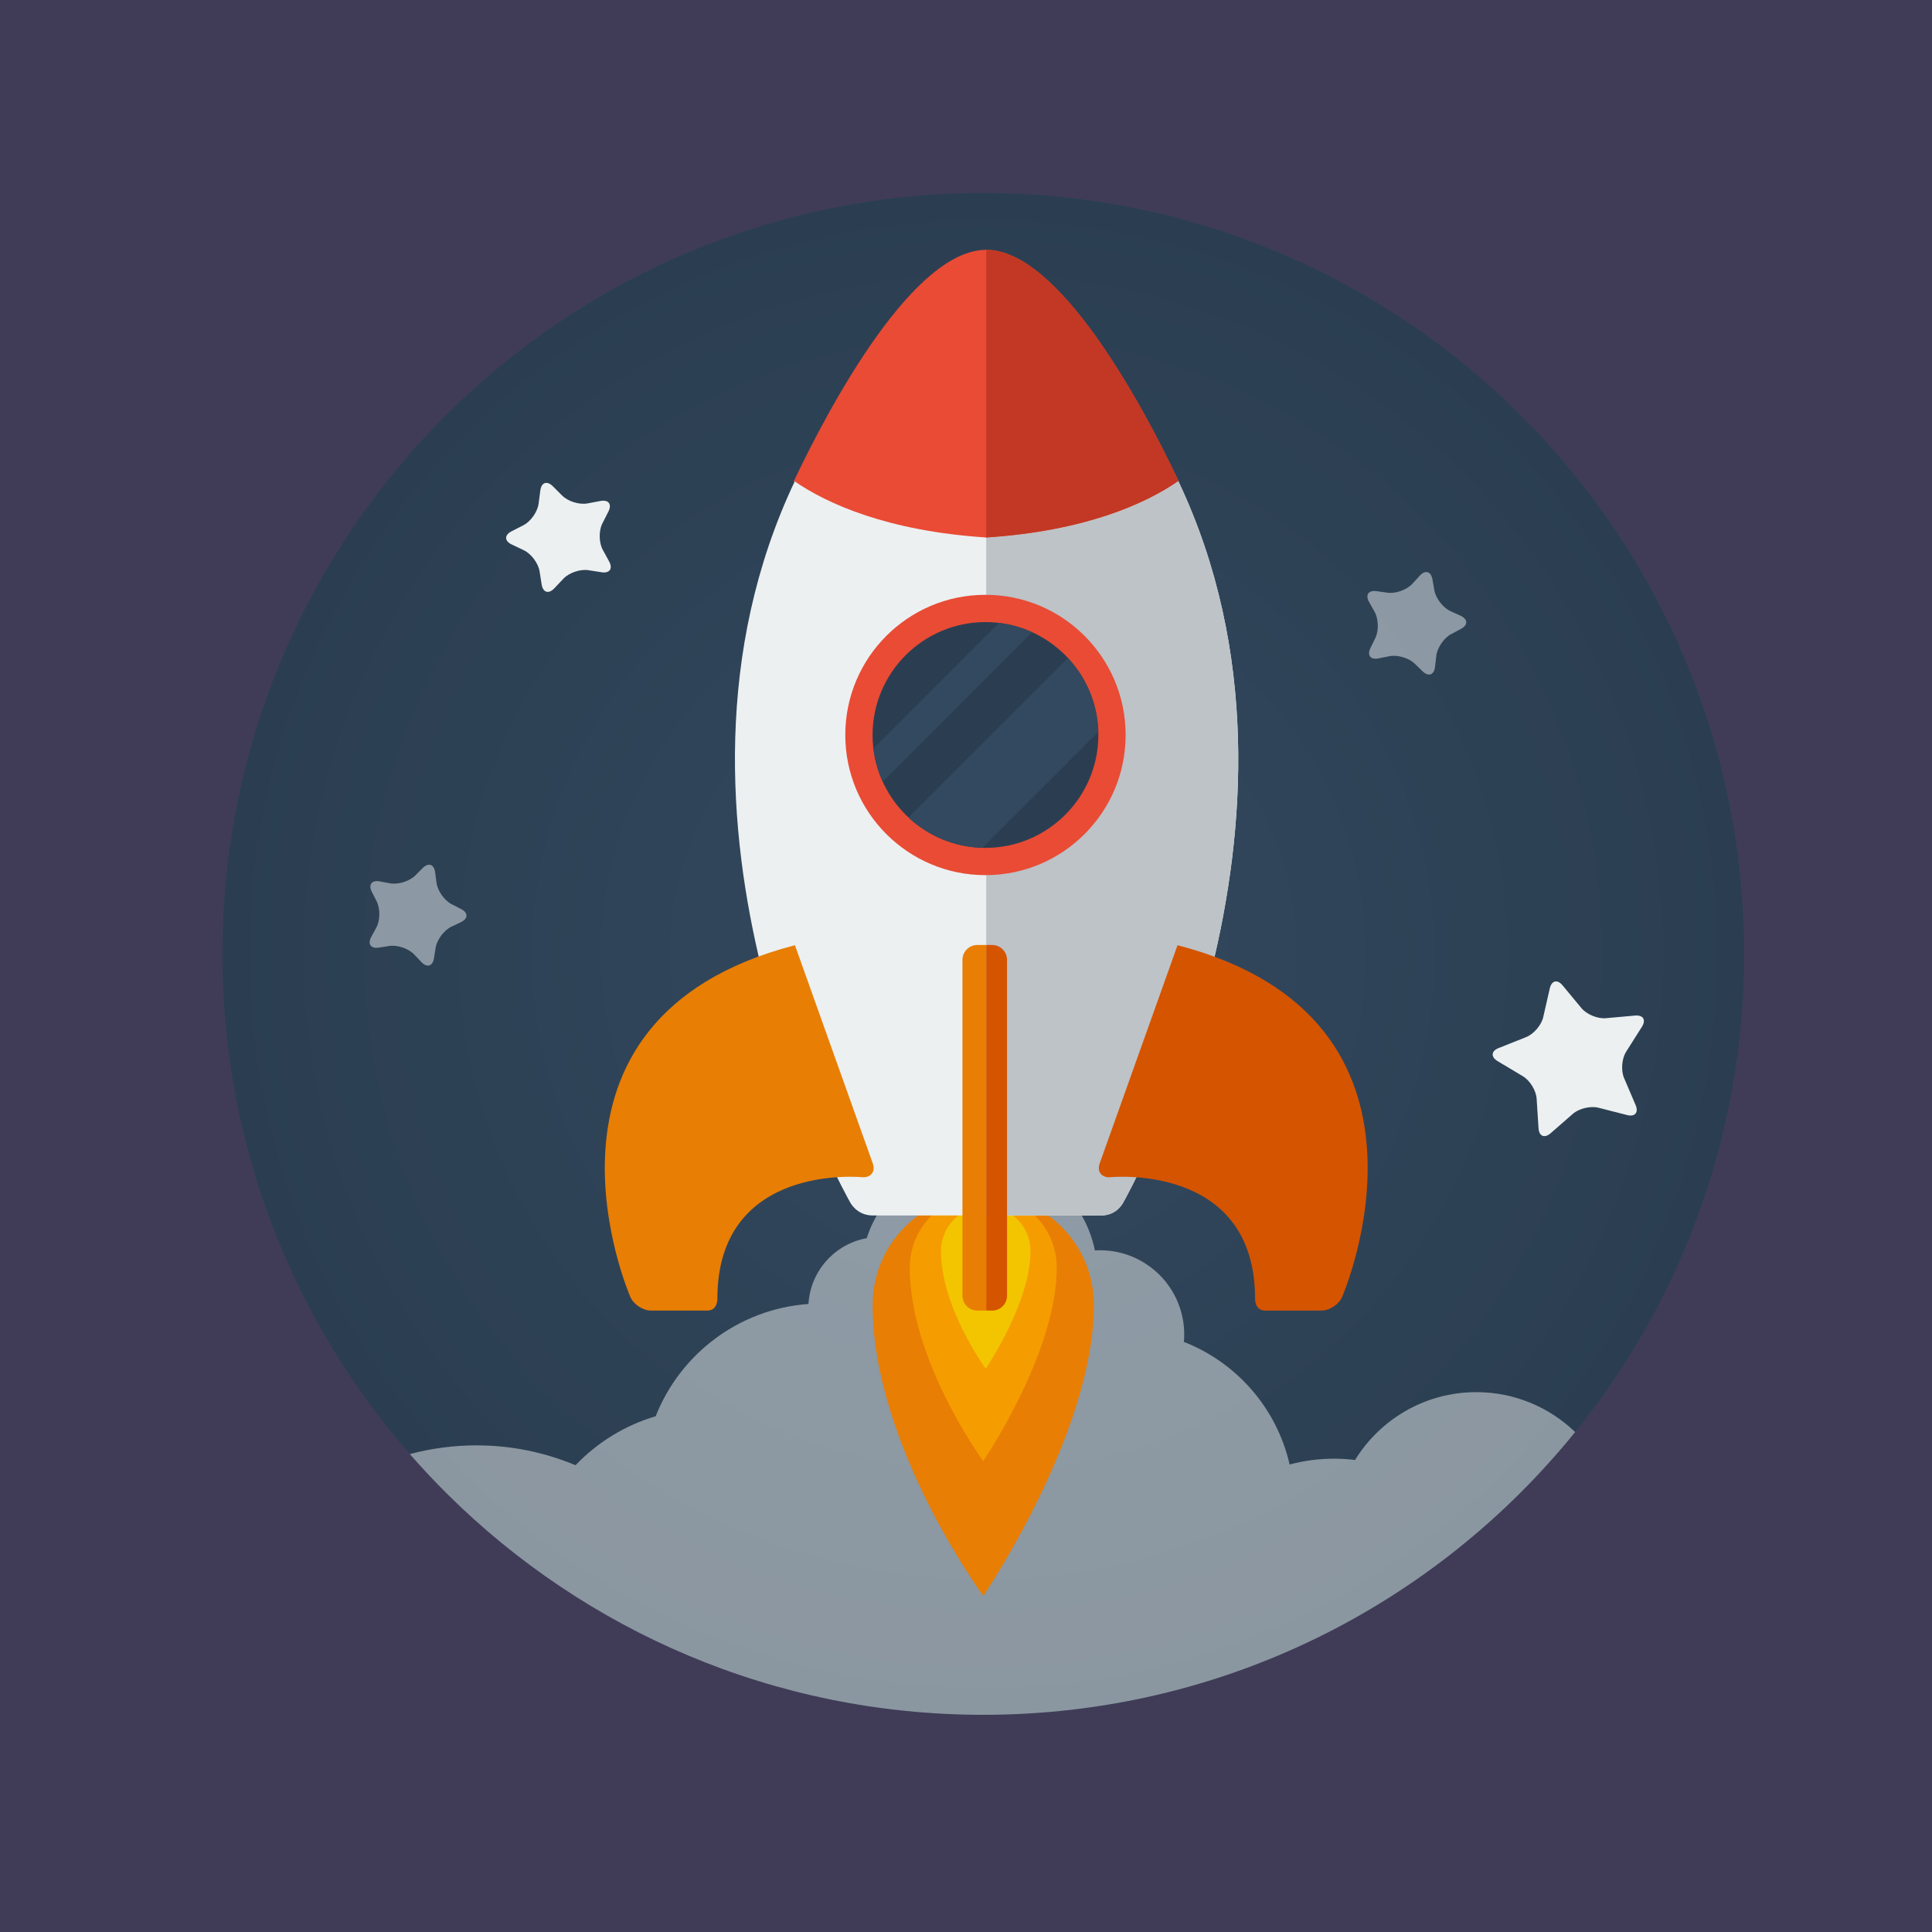 <?xml version="1.0" encoding="UTF-8" standalone="no"?>
<svg
   xmlns:dc="http://purl.org/dc/elements/1.1/"
   xmlns:cc="http://creativecommons.org/ns#"
   xmlns:rdf="http://www.w3.org/1999/02/22-rdf-syntax-ns#"
   xmlns:svg="http://www.w3.org/2000/svg"
   xmlns="http://www.w3.org/2000/svg"
   xmlns:sodipodi="http://sodipodi.sourceforge.net/DTD/sodipodi-0.dtd"
   xmlns:inkscape="http://www.inkscape.org/namespaces/inkscape"
   version="1.1"
   id="Layer_1"
   x="0px"
   y="0px"
   viewBox="0 0 650 650"
   xml:space="preserve"
   sodipodi:docname="open-space.svg"
   width="650"
   height="650"
   inkscape:version="0.92.2 5c3e80d, 2017-08-06"><rect x="0" y="0" width="650" height="650" fill="#333333" stroke="none"/><defs
     id="defs62" /><sodipodi:namedview
     pagecolor="#ffffff"
     bordercolor="#666666"
     borderopacity="1"
     objecttolerance="10"
     gridtolerance="10"
     guidetolerance="10"
     inkscape:pageopacity="0"
     inkscape:pageshadow="2"
     inkscape:window-width="1440"
     inkscape:window-height="855"
     id="namedview60"
     showgrid="true"
     showguides="true"
     inkscape:snap-perpendicular="true"
     inkscape:snap-tangential="true"
     inkscape:zoom="0.4609375"
     inkscape:cx="313.75312"
     inkscape:cy="235.20505"
     inkscape:window-x="0"
     inkscape:window-y="1"
     inkscape:window-maximized="1"
     inkscape:current-layer="Layer_1"><inkscape:grid
       type="xygrid"
       id="grid120" /></sodipodi:namedview><radialGradient
     id="SVGID_1_"
     cx="256"
     cy="258"
     r="256"
     gradientTransform="matrix(1,0,0,-1,0,652)"
     gradientUnits="userSpaceOnUse"><stop
       offset="0.005"
       style="stop-color:#33495F"
       id="stop2" /><stop
       offset="1"
       style="stop-color:#2B3E51"
       id="stop4" /></radialGradient><rect
     id="rect3811"
     width="660"
     height="660"
     x="0"
     y="-10"
     style="fill:#403c58;fill-opacity:0.986" /><g
     id="g118"
     transform="translate(74.807,-73.068)"><path
       inkscape:connector-curvature="0"
       id="path7"
       d="M 512,394 C 512,535.385 397.385,650 256,650 185.705,650 122.027,621.667 75.763,575.797 28.977,529.41 0,465.09 0,394 0,252.615 114.615,138 256,138 c 141.385,0 256,114.615 256,256 z"
       style="fill:url(#SVGID_1_)" /><path
       inkscape:connector-curvature="0"
       id="path9"
       d="m 381.078,564.269 c -2.325,-0.286 -4.688,-0.451 -7.09,-0.451 -5.161,0 -10.157,0.69 -14.915,1.967 -4.302,-18.914 -17.811,-34.315 -35.573,-41.251 0.071,-0.82 0.115,-1.648 0.115,-2.488 0,-15.652 -12.69,-28.344 -28.345,-28.344 -0.575,0 -1.144,0.022 -1.708,0.056 C 289.874,475.637 273.85,462 254.64,462 c -17.72,0 -32.726,11.607 -37.84,27.632 -10.73,1.948 -18.95,11.02 -19.612,22.145 -23.444,1.68 -43.144,16.837 -51.402,37.775 -10.41,3.072 -19.661,8.831 -26.963,16.475 -10.261,-4.302 -21.527,-6.685 -33.352,-6.685 -7.745,0 -15.248,1.029 -22.387,2.945 4.064,4.654 8.294,9.161 12.68,13.51 C 122.027,621.667 185.705,650 256,650 c 80.438,0 152.197,-37.11 199.129,-95.131 -8.613,-8.308 -20.316,-13.43 -33.229,-13.43 -17.264,0 -32.389,9.134 -40.822,22.83 z"
       style="opacity:0.5;fill:#ecf0f1;enable-background:new" /><path
       inkscape:connector-curvature="0"
       id="path11"
       d="M 293.221,512.112 C 293.221,555.333 256,610 256,610 c 0,0 -37.221,-50.667 -37.221,-97.888 0,-20.557 16.664,-37.221 37.221,-37.221 20.557,0 37.221,16.665 37.221,37.221 z"
       style="fill:#e87e04" /><path
       inkscape:connector-curvature="0"
       id="path13"
       d="m 280.721,499.611 c 0,28.705 -24.721,65.014 -24.721,65.014 0,0 -24.72,-33.65 -24.72,-65.014 0,-13.653 11.067,-24.72 24.72,-24.72 13.653,10e-4 24.721,11.067 24.721,24.72 z"
       style="fill:#f59d00" /><path
       inkscape:connector-curvature="0"
       id="path15"
       d="m 271.887,493.945 c 0,17.48 -15.054,39.591 -15.054,39.591 0,0 -15.054,-20.492 -15.054,-39.591 0,-8.314 6.74,-15.054 15.054,-15.054 8.314,10e-4 15.054,6.74 15.054,15.054 z"
       style="fill:#f2c500" /><g
       transform="translate(0,138)"
       id="g41"
       y="0"
       x="0"><path
         inkscape:connector-curvature="0"
         id="path17"
         d="M 321.688,96.85 C 320.244,93.807 257,115.9 257,115.9 c 0,0 -63.244,-22.094 -64.687,-19.051 0.083,0.058 0.171,0.116 0.255,0.174 -54.327,114.711 18.622,242.512 18.622,242.512 0,0 2.185,4.465 7.589,4.465 5.875,0 38.221,0 38.221,0 0,0 32.8,0 38.676,0 5.404,0 7.476,-4.465 7.476,-4.465 0,0 72.887,-127.888 18.455,-242.63 0.025,-0.018 0.054,-0.037 0.081,-0.055 z"
         style="fill:#ecf0f1" /><path
         inkscape:connector-curvature="0"
         id="path19"
         d="m 321.605,96.904 c 54.434,114.742 -18.454,242.631 -18.454,242.631 0,0 -2.071,4.465 -7.475,4.465 C 289.8,344 257,344 257,344 V 115.9 c 33,-2.136 53.462,-11.23 64.605,-18.996 z"
         style="fill:#bdc3c7" /><path
         inkscape:connector-curvature="0"
         id="path21"
         d="m 257,19.118 c -24,0 -51.583,50.105 -64.687,77.731 C 203.457,104.615 224,113.764 257,115.9 290,113.763 310.543,104.615 321.688,96.849 308.583,69.224 281,19.118 257,19.118 Z"
         style="fill:#e94b35" /><path
         inkscape:connector-curvature="0"
         id="path23"
         d="M 257,19.118 V 115.9 c 33,-2.137 53.543,-11.285 64.688,-19.051 C 308.583,69.224 281,19.118 257,19.118 Z"
         style="fill:#c23824" /><path
         inkscape:connector-curvature="0"
         id="path25"
         d="m 192.639,253.07 26.213,73.479 c 0.924,2.59 -0.569,4.658 -3.318,4.597 0,0 -48.944,-5.138 -48.986,40.823 0,0 0.202,4.03 -3.423,4.03 -3.625,0 -18.856,0 -18.856,0 -2.75,0 -5.901,-2.062 -7.002,-4.582 0,0.001 -40.8,-93.36 55.372,-118.347 z"
         style="fill:#e87e04" /><path
         inkscape:connector-curvature="0"
         id="path27"
         d="m 321.361,253.07 -26.213,73.479 c -0.924,2.59 0.569,4.658 3.318,4.597 0,0 48.944,-5.138 48.986,40.823 0,0 -0.202,4.03 3.423,4.03 3.625,0 18.856,0 18.856,0 2.75,0 5.901,-2.062 7.002,-4.582 0,0.001 40.8,-93.36 -55.372,-118.347 z"
         style="fill:#d55400" /><circle
         id="circle29"
         r="47.157"
         cy="182.344"
         cx="256.74"
         style="fill:#e94b35" /><path
         inkscape:connector-curvature="0"
         id="path31"
         d="m 256.741,220.327 c -20.944,0 -37.983,-17.04 -37.983,-37.983 0,-20.944 17.039,-37.983 37.983,-37.983 20.944,0 37.982,17.039 37.982,37.983 10e-4,20.943 -17.038,37.983 -37.982,37.983 z"
         style="fill:#2b3e51" /><path
         inkscape:connector-curvature="0"
         id="path33"
         d="m 255.687,220.301 39.01,-39.01 c -0.263,-9.582 -4.085,-18.285 -10.197,-24.835 l -53.646,53.646 c 6.549,6.113 15.252,9.936 24.833,10.199 z"
         style="fill:#33495f" /><path
         inkscape:connector-curvature="0"
         id="path35"
         d="m 222.164,198.033 50.268,-50.267 c -3.47,-1.581 -7.217,-2.653 -11.147,-3.125 l -42.245,42.245 c 0.47,3.931 1.543,7.676 3.124,11.147 z"
         style="fill:#33495f" /><path
         inkscape:connector-curvature="0"
         id="path37"
         d="m 254,253 c -2.761,0 -5,2.238 -5,5 v 113 c 0,2.762 2.239,5 5,5 h 3 V 253 Z"
         style="fill:#e87e04" /><path
         inkscape:connector-curvature="0"
         id="path39"
         d="m 259,253 h -2 v 123 h 2 c 2.761,0 5,-2.238 5,-5 V 258 c 0,-2.762 -2.239,-5 -5,-5 z"
         style="fill:#d55400" /></g><g
       transform="translate(0,138)"
       id="g45"
       style="opacity:0.5"><path
         inkscape:connector-curvature="0"
         id="path43"
         d="m 67.396,227.119 c 1.946,-1.943 3.832,-1.303 4.191,1.424 l 0.463,3.513 c 0.359,2.727 2.658,5.979 5.107,7.229 l 3.157,1.61 c 2.449,1.25 2.423,3.241 -0.059,4.426 l -3.199,1.525 c -2.482,1.185 -4.866,4.376 -5.297,7.091 l -0.556,3.5 c -0.432,2.715 -2.333,3.306 -4.227,1.311 l -2.439,-2.57 c -1.894,-1.994 -5.665,-3.275 -8.381,-2.846 l -3.5,0.553 c -2.716,0.429 -3.866,-1.198 -2.554,-3.615 l 1.691,-3.114 c 1.312,-2.417 1.365,-6.399 0.118,-8.851 l -1.607,-3.159 c -1.247,-2.45 -0.055,-4.046 2.649,-3.545 l 3.484,0.646 c 2.704,0.501 6.508,-0.679 8.454,-2.622 z"
         style="fill:#ecf0f1" /></g><g
       transform="translate(0,138)"
       id="g49"><path
         inkscape:connector-curvature="0"
         id="path47"
         d="m 106.979,100.077 c 0.356,-2.728 2.241,-3.37 4.189,-1.429 l 3.188,3.178 c 1.948,1.941 5.753,3.118 8.457,2.614 l 4.425,-0.825 c 2.704,-0.504 3.897,1.09 2.653,3.543 l -2.037,4.014 c -1.245,2.453 -1.187,6.436 0.127,8.851 l 2.152,3.954 c 1.314,2.416 0.167,4.043 -2.549,3.617 l -4.448,-0.696 c -2.717,-0.426 -6.487,0.859 -8.377,2.856 l -3.096,3.268 c -1.891,1.997 -3.793,1.409 -4.228,-1.307 l -0.712,-4.444 c -0.435,-2.716 -2.822,-5.904 -5.305,-7.085 l -4.065,-1.934 c -2.483,-1.182 -2.512,-3.173 -0.064,-4.426 l 4.008,-2.051 c 2.448,-1.253 4.743,-4.508 5.099,-7.235 z"
         style="fill:#ecf0f1" /></g><g
       transform="translate(0,138)"
       id="g53"><path
         inkscape:connector-curvature="0"
         id="path51"
         d="m 446.601,267.611 c 0.613,-2.681 2.55,-3.142 4.305,-1.024 l 6.333,7.64 c 1.755,2.117 5.432,3.648 8.171,3.403 l 9.883,-0.887 c 2.739,-0.245 3.776,1.454 2.305,3.778 l -5.308,8.381 c -1.472,2.324 -1.792,6.294 -0.711,8.823 l 3.896,9.125 c 1.08,2.529 -0.216,4.041 -2.88,3.36 l -9.613,-2.458 c -2.665,-0.681 -6.539,0.241 -8.611,2.05 l -7.474,6.525 c -2.072,1.809 -3.91,1.043 -4.085,-1.701 l -0.633,-9.902 c -0.175,-2.745 -2.25,-6.145 -4.61,-7.556 l -8.516,-5.092 c -2.36,-1.411 -2.2,-3.396 0.355,-4.411 l 9.223,-3.662 c 2.556,-1.015 5.148,-4.038 5.761,-6.719 z"
         style="fill:#ecf0f1" /></g><g
       transform="translate(0,138)"
       id="g57"
       style="opacity:0.5"><path
         inkscape:connector-curvature="0"
         id="path55"
         d="m 402.874,128.743 c 1.86,-2.024 3.771,-1.466 4.247,1.243 l 0.646,3.685 c 0.476,2.708 2.91,5.86 5.411,7.005 l 3.402,1.556 c 2.501,1.145 2.56,3.135 0.13,4.424 l -3.304,1.754 c -2.429,1.289 -4.674,4.579 -4.989,7.311 l -0.429,3.716 c -0.315,2.731 -2.19,3.402 -4.167,1.49 l -2.688,-2.6 c -1.977,-1.912 -5.8,-3.031 -8.495,-2.486 l -3.666,0.74 c -2.695,0.545 -3.913,-1.031 -2.706,-3.502 l 1.642,-3.36 c 1.208,-2.471 1.09,-6.452 -0.261,-8.848 l -1.837,-3.258 c -1.351,-2.396 -0.228,-4.04 2.495,-3.655 l 3.704,0.523 c 2.723,0.385 6.473,-0.957 8.334,-2.982 z"
         style="fill:#ecf0f1" /></g></g></svg>